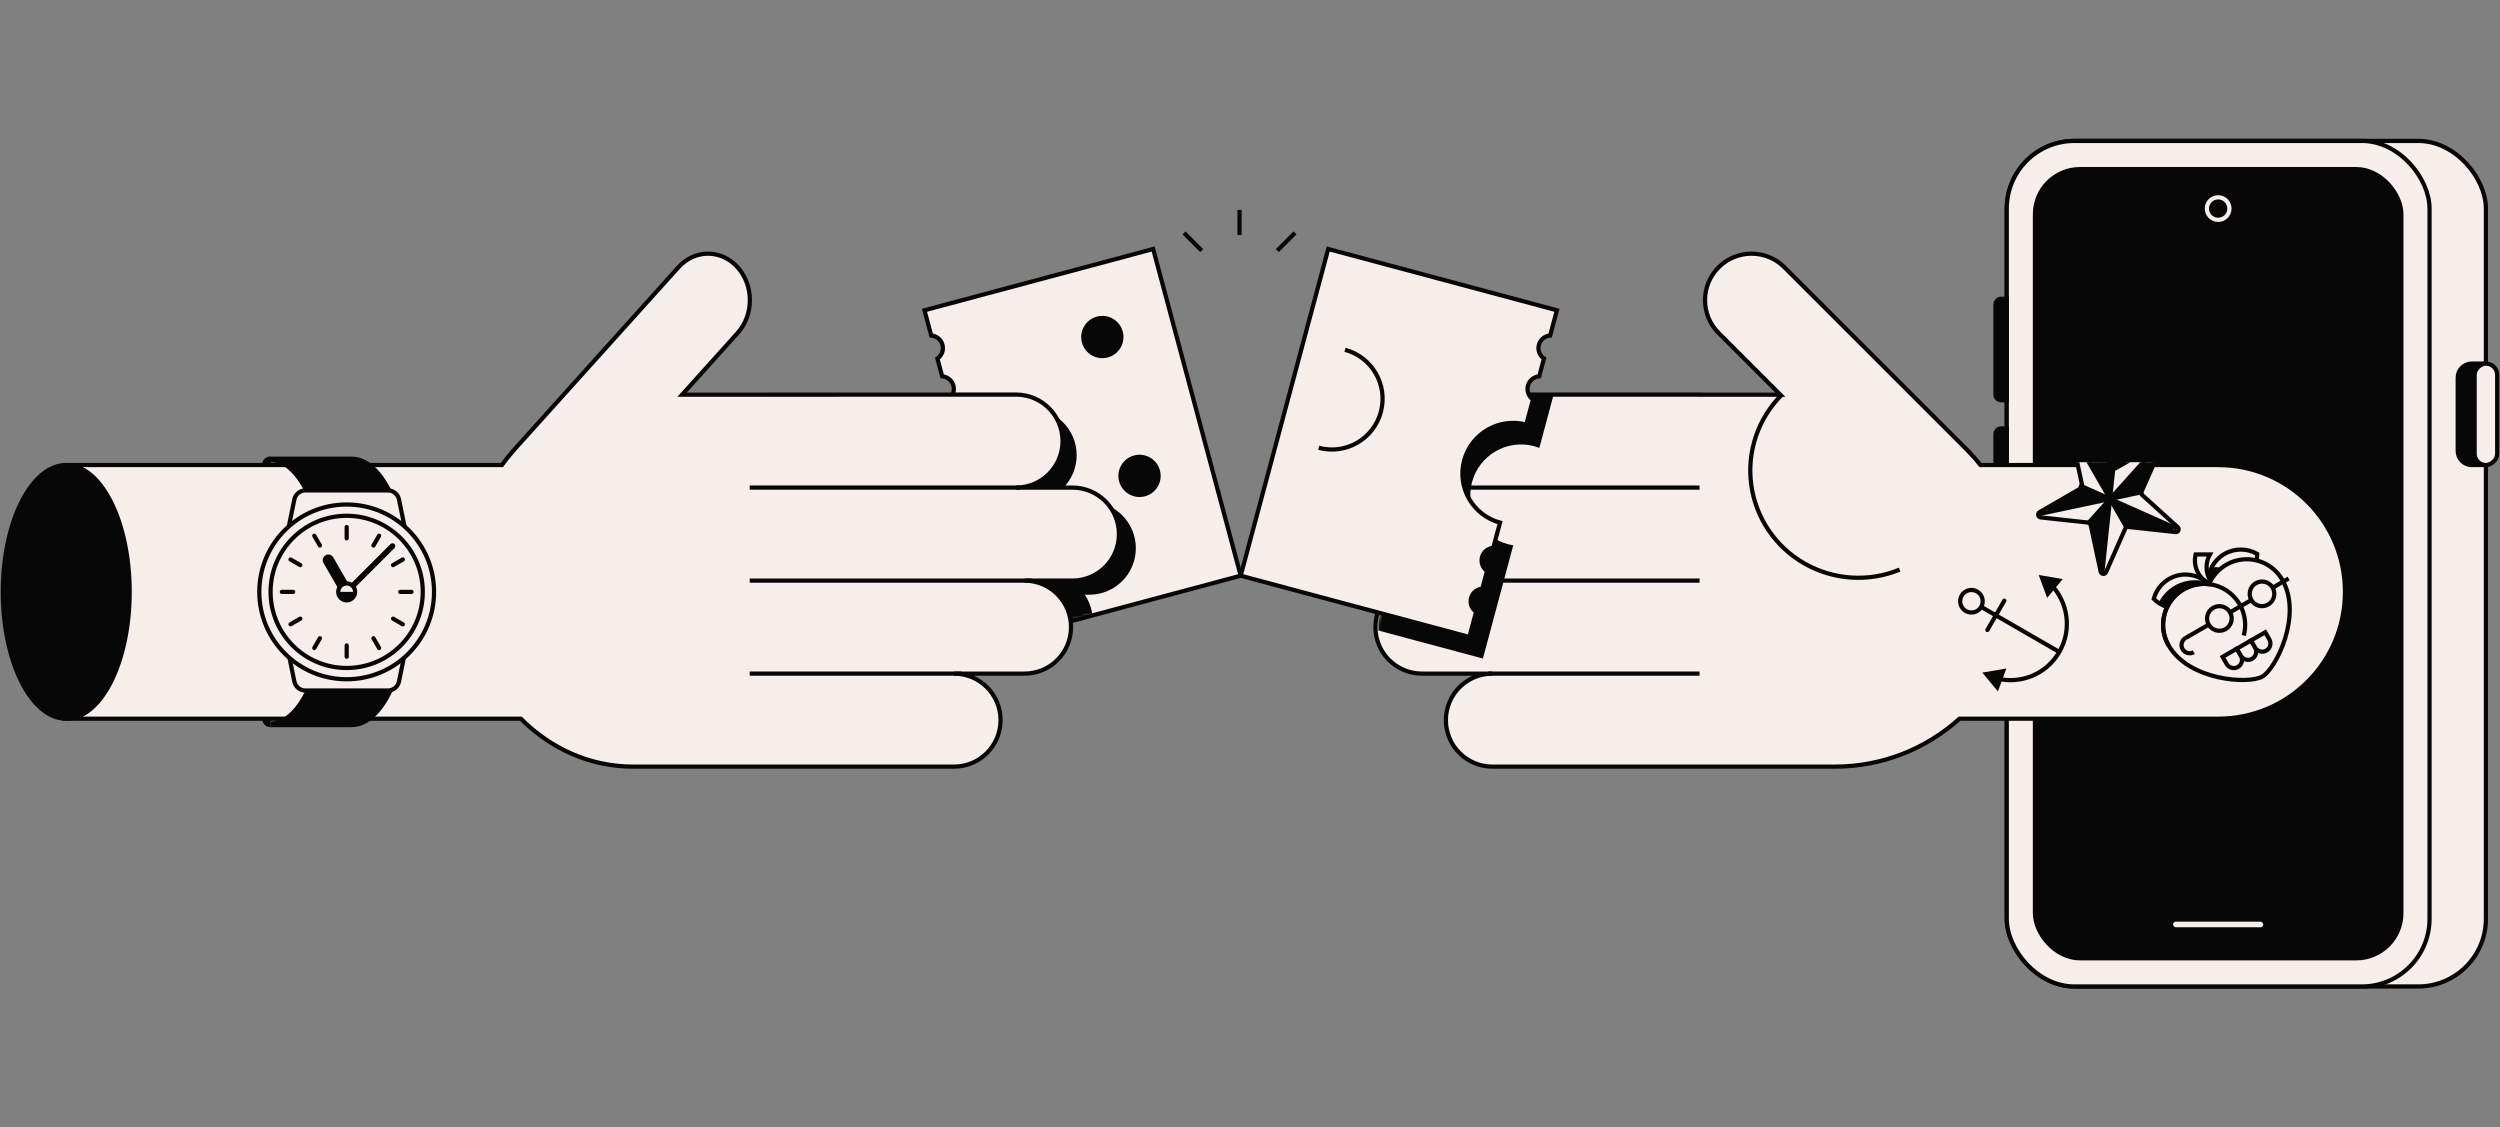 <svg width="887" height="400" viewBox="0 0 887 400" fill="none" xmlns="http://www.w3.org/2000/svg">
<rect x="0" y="0" width="887" height="400" fill="#808080" stroke="none"/>
<rect x="712" y="50" width="170" height="300" rx="24" fill="#F5EEEB" stroke="#080708" stroke-width="1.5"/>
<rect x="712" y="50" width="150" height="300" rx="24" fill="#F5EEEB" stroke="#080708" stroke-width="1.5"/>
<rect x="722" y="60" width="130" height="280" rx="16" fill="#080708" stroke="#080708" stroke-width="1.5"/>
<rect x="771" y="327" width="32" height="2" rx="1" fill="#F5EEEB"/>
<circle cx="787" cy="74" r="4" fill="#080708" stroke="#F5EEEB" stroke-width="1.5"/>
<path d="M877 165C874.239 165 872 162.761 872 160L872 134C872 131.239 874.239 129 877 129L882 129L882 165L877 165Z" fill="#080708" stroke="#080708" stroke-width="1.5"/>
<rect x="878" y="165" width="36" height="8" rx="4" transform="rotate(-90 878 165)" fill="#F5EEEB" stroke="#080708" stroke-width="1.5"/>
<path d="M710 142C708.895 142 708 141.105 708 140L708 108C708 106.895 708.895 106 710 106L712 106L712 142L710 142Z" fill="#080708" stroke="#080708" stroke-width="1.5"/>
<path d="M710 188C708.895 188 708 187.105 708 186L708 154C708 152.895 708.895 152 710 152L712 152L712 188L710 188Z" fill="#080708" stroke="#080708" stroke-width="1.5"/>
<path d="M609.775 94.831C603.332 101.273 603.332 111.716 609.775 118.158L631.669 140.044H603V140L507.5 140C498.387 140 491 147.387 491 156.5C491 165.61 498.384 172.996 507.493 173H487.5C478.387 173 471 180.387 471 189.5C471 198.613 478.387 206 487.5 206H504.5C495.387 206 488 213.387 488 222.5C488 231.613 495.387 239 504.5 239H529.5C520.387 239 513 246.387 513 255.5C513 264.613 520.387 272 529.5 272L651 272C668.011 272 683.52 265.566 695.222 255L787 255C811.853 255 832 234.853 832 210C832 185.147 811.853 165 787 165L702.695 165C701.325 163.277 699.871 161.624 698.338 160.047L698.343 160.042L697.81 159.51C697.716 159.415 697.622 159.321 697.527 159.227L633.11 94.831C626.666 88.39 616.219 88.39 609.775 94.831Z" fill="#F5EEEB" stroke="#080708" stroke-width="1.5"/>
<path d="M503 206H603" stroke="#080708" stroke-width="1.5"/>
<path d="M528 239L603 239" stroke="#080708" stroke-width="1.5"/>
<path d="M520 173L603 173" stroke="#080708" stroke-width="1.5"/>
<g clip-path="url(#clip0_491_14344)">
<path d="M735.176 155.577C734.971 154.625 736.098 153.974 736.821 154.627L749.426 166.025C749.749 166.318 750.221 166.369 750.596 166.152L765.217 157.711C766.055 157.227 767.027 158.106 766.635 158.994L759.805 174.48C759.63 174.877 759.73 175.343 760.053 175.635L772.658 187.034C773.38 187.687 772.853 188.881 771.889 188.776L755.063 186.949C754.632 186.902 754.221 187.139 754.046 187.536L747.216 203.021C746.824 203.909 745.526 203.768 745.322 202.816L741.753 186.201C741.662 185.775 741.308 185.455 740.877 185.408L724.05 183.58C723.086 183.476 722.811 182.194 723.649 181.711L738.269 173.269C738.644 173.053 738.836 172.618 738.744 172.192L735.176 155.577Z" fill="#F5EEEB" stroke="#080708" stroke-width="1.5"/>
<path d="M748.65 177.017L735.65 154.5" stroke="#080708" stroke-width="1.5" stroke-linejoin="round"/>
<path d="M748.651 177.017L766.048 157.695" stroke="#080708" stroke-width="1.5" stroke-linejoin="round"/>
<path d="M748.651 177.016L772.403 187.592" stroke="#080708" stroke-width="1.5" stroke-linejoin="round"/>
<path d="M748.651 177.017L745.933 202.874" stroke="#080708" stroke-width="1.5" stroke-linejoin="round"/>
<path d="M748.651 177.017L723.219 182.422" stroke="#080708" stroke-width="1.5" stroke-linejoin="round"/>
<path d="M748.65 177.017L749.905 165.083" stroke="#080708" stroke-width="1.5" stroke-linejoin="round"/>
<path d="M748.65 177.017L760.388 174.522" stroke="#080708" stroke-width="1.5" stroke-linejoin="round"/>
<path d="M748.65 177.017L754.65 187.409" stroke="#080708" stroke-width="1.5" stroke-linejoin="round"/>
<path d="M748.651 177.017L740.621 185.934" stroke="#080708" stroke-width="1.5" stroke-linejoin="round"/>
<path d="M748.651 177.017L737.688 172.136" stroke="#080708" stroke-width="1.5" stroke-linejoin="round"/>
<path d="M749.597 166.655L748.833 176.334L747.9 175.718L737.4 157.531L736.833 155.549L749.597 166.655Z" fill="#080708"/>
<path d="M762.904 160.704L749.267 176.084L751.316 176.633L759.927 174.548L765.203 161.687L765.935 158.954L762.904 160.704Z" fill="#080708"/>
<path d="M749.15 177.883L754.4 186.976L770.842 188.453L771.208 187.087L750.266 177.816L749.15 177.883Z" fill="#080708"/>
<path d="M741.307 185.298L745.093 199.855L746.026 200.471L748.169 180.182L747.852 178.633L746.986 179.133L741.307 185.298Z" fill="#080708"/>
<path d="M738.772 172.905L726.031 180.838L726.964 181.454L745.553 177.651L746.852 176.901L738.772 172.905Z" fill="#080708"/>
</g>
<path d="M783.403 206.629C783.407 202.608 785.495 198.698 789.228 196.542C792.961 194.387 797.392 194.533 800.876 196.541C800.873 200.563 798.784 204.473 795.051 206.628C791.318 208.784 786.888 208.637 783.403 206.629Z" fill="#F5EEEB" stroke="#080708" stroke-width="1.5"/>
<path fill-rule="evenodd" clip-rule="evenodd" d="M789.524 202.674C789.838 204.811 789.457 206.496 788.325 207.149C787.193 207.803 785.544 207.291 783.852 205.951C783.537 203.815 783.918 202.13 785.05 201.476C786.182 200.822 787.832 201.335 789.524 202.674Z" fill="#080708"/>
<path d="M784.078 196.719L779.002 196.719C777.857 201.569 780.769 206.481 785.615 207.779C782.618 204.783 782.106 200.243 784.078 196.719Z" fill="#F5EEEB" stroke="#080708" stroke-width="1.5"/>
<path d="M764.145 212.476C765.189 208.592 768.218 205.356 772.382 204.24C776.546 203.125 780.787 204.413 783.633 207.254C782.589 211.138 779.56 214.374 775.396 215.489C771.233 216.605 766.991 215.317 764.145 212.476Z" fill="#F5EEEB" stroke="#080708" stroke-width="1.5"/>
<path fill-rule="evenodd" clip-rule="evenodd" d="M786.756 208.301C785 211.896 781.756 214.739 777.589 215.856C773.421 216.973 769.19 216.132 765.872 213.897C767.628 210.302 770.871 207.459 775.039 206.342C779.207 205.225 783.438 206.066 786.756 208.301Z" fill="#080708"/>
<path d="M783.766 207.259C784.96 204.46 787.037 202.01 789.875 200.371C796.838 196.351 805.741 198.737 809.761 205.699C816.997 218.232 807.529 237.246 802.692 240.038C797.866 242.824 776.748 241.53 769.467 229.074C769.451 229.047 769.435 229.019 769.419 228.991C765.399 222.029 767.784 213.125 774.747 209.105C777.585 207.467 780.746 206.893 783.766 207.259Z" fill="#F5EEEB" stroke="#080708" stroke-width="1.5"/>
<path d="M796.087 225.48C796.707 223.168 796.746 220.738 796.203 218.407C795.659 216.076 794.549 213.914 792.97 212.114C791.392 210.314 789.394 208.932 787.153 208.088C784.913 207.245 782.499 206.967 780.125 207.28C777.752 207.592 775.492 208.485 773.546 209.88C771.6 211.274 770.028 213.127 768.969 215.274C767.91 217.421 767.398 219.796 767.476 222.189C767.554 224.582 768.221 226.918 769.418 228.991" stroke="#080708" stroke-width="1.5"/>
<path d="M778.367 231.389C776.974 232.193 775.194 231.716 774.39 230.323C773.586 228.931 774.063 227.15 775.456 226.346" stroke="#080708" stroke-width="1.5"/>
<path d="M775.456 226.346L812.016 205.238" stroke="#080708" stroke-width="1.5"/>
<path d="M788.577 233.059L793.62 230.147L795.075 232.669C795.879 234.061 795.402 235.842 794.01 236.646V236.646C792.617 237.45 790.836 236.973 790.032 235.58L788.577 233.059Z" fill="#F5EEEB" stroke="#080708" stroke-width="1.5"/>
<path d="M793.619 230.147L798.662 227.236L800.118 229.757C800.922 231.15 800.445 232.931 799.052 233.735V233.735C797.66 234.539 795.879 234.061 795.075 232.669L793.619 230.147Z" fill="#F5EEEB" stroke="#080708" stroke-width="1.5"/>
<path d="M798.662 227.236L803.705 224.324L805.161 226.846C805.965 228.238 805.488 230.019 804.095 230.823V230.823C802.702 231.627 800.922 231.15 800.118 229.757L798.662 227.236Z" fill="#F5EEEB" stroke="#080708" stroke-width="1.5"/>
<circle cx="802.561" cy="210.697" r="4.367" transform="rotate(-30 802.561 210.697)" fill="#F5EEEB" stroke="#080708" stroke-width="1.5"/>
<circle cx="787.433" cy="219.431" r="4.367" transform="rotate(-30 787.433 219.431)" fill="#F5EEEB" stroke="#080708" stroke-width="1.5"/>
<path d="M632.227 140C628.07 144.13 624.924 149.154 623.034 154.685C621.144 160.215 620.561 166.103 621.328 171.894C622.095 177.684 624.193 183.222 627.46 188.078C630.726 192.934 635.074 196.979 640.166 199.899C645.257 202.819 650.957 204.536 656.824 204.918C662.691 205.3 668.568 204.337 674 202.102" stroke="#080708" stroke-width="1.5"/>
<mask id="mask0_491_14344" style="mask-type:alpha" maskUnits="userSpaceOnUse" x="472" y="140" width="132" height="132">
<path fill-rule="evenodd" clip-rule="evenodd" d="M492 156.5C492 165.61 499.384 172.996 508.493 173H488.5C479.387 173 472 180.387 472 189.5C472 198.613 479.387 206 488.5 206H505.5C496.387 206 489 213.387 489 222.5C489 231.613 496.387 239 505.5 239H530.5C521.387 239 514 246.387 514 255.5C514 264.613 521.387 272 530.5 272H604V239V206V173V140L508.5 140C499.387 140 492 147.387 492 156.5Z" fill="#359D72"/>
</mask>
<g mask="url(#mask0_491_14344)">
<path fill-rule="evenodd" clip-rule="evenodd" d="M476.058 96L445 211.911L526.138 233.652L536.901 193.484C536.27 193.385 535.639 193.252 535.008 193.083C525.406 190.51 519.707 180.64 522.28 171.038C524.853 161.435 534.723 155.737 544.326 158.31C544.956 158.479 545.57 158.679 546.165 158.909L557.196 117.741L476.058 96Z" fill="#080708"/>
</g>
<path d="M440.197 204.259L409.138 88.348L328 110.089L330.396 119.03C332.244 119.175 333.885 120.461 334.392 122.353C334.899 124.245 334.121 126.179 332.593 127.228L334.278 133.519C336.126 133.664 337.767 134.949 338.274 136.842C338.781 138.734 338.003 140.668 336.475 141.717L338.871 150.658C348.473 148.085 358.343 153.784 360.916 163.386C363.489 172.988 357.79 182.858 348.188 185.431L350.584 194.372C352.432 194.517 354.073 195.803 354.58 197.695C355.087 199.588 354.309 201.521 352.781 202.571L354.466 208.861C356.314 209.006 357.955 210.292 358.462 212.184C358.969 214.076 358.191 216.01 356.663 217.059L359.059 226L440.197 204.259Z" fill="#F5EEEB" stroke="#080708" stroke-width="1.5"/>
<circle cx="404.307" cy="168.841" r="7.5" transform="rotate(-105 404.307 168.841)" fill="#080708"/>
<circle cx="391.107" cy="119.579" r="7.5" transform="rotate(-105 391.107 119.579)" fill="#080708"/>
<path d="M420.614 83.158L425.841 88.386" stroke="#080708" stroke-width="1.5" stroke-linecap="square"/>
<path d="M439.781 75.219L439.781 82.612" stroke="#080708" stroke-width="1.5" stroke-linecap="square"/>
<path d="M458.949 83.159L453.722 88.387" stroke="#080708" stroke-width="1.5" stroke-linecap="square"/>
<path d="M471.255 88.347L440.196 204.258L521.334 225.999L523.73 217.058C522.201 216.009 521.423 214.075 521.93 212.182C522.437 210.29 524.078 209.004 525.927 208.859L527.612 202.569C526.084 201.52 525.306 199.586 525.813 197.693C526.32 195.801 527.961 194.515 529.809 194.37L532.204 185.43C522.602 182.857 516.904 172.987 519.477 163.384C522.049 153.782 531.92 148.083 541.522 150.656L543.918 141.716C542.389 140.667 541.611 138.732 542.118 136.84C542.625 134.947 544.266 133.661 546.114 133.517L547.8 127.227C546.272 126.178 545.493 124.244 546 122.351C546.508 120.458 548.149 119.172 549.997 119.028L552.392 110.087L471.255 88.347Z" fill="#F5EEEB" stroke="#080708" stroke-width="1.5"/>
<path d="M477.202 124.106C486.804 126.678 492.503 136.549 489.93 146.151C487.357 155.753 477.487 161.452 467.884 158.879" stroke="#080708" stroke-width="1.5"/>
<mask id="mask1_491_14344" style="mask-type:alpha" maskUnits="userSpaceOnUse" x="328" y="88" width="113" height="138">
<rect x="409.138" y="88" width="120" height="84" transform="rotate(75 409.138 88)" fill="#359D72"/>
</mask>
<g mask="url(#mask1_491_14344)">
<path d="M386.5 211C395.613 211 403 203.613 403 194.5V194.5C403 185.387 395.613 178 386.5 178L271 178L271 211L386.5 211Z" fill="#080708"/>
<path d="M365.5 178C374.613 178 382 170.613 382 161.5V161.5C382 152.387 374.613 145 365.5 145L250 145L250 178L365.5 178Z" fill="#080708"/>
<path d="M370.5 237C379.613 237 387 229.613 387 220.5V220.5C387 211.387 379.613 204 370.5 204L272 204L272 237L370.5 237Z" fill="#080708" stroke="#080708" stroke-width="1.5"/>
</g>
<path d="M261.702 118.158C267.501 111.716 267.501 101.273 261.702 94.831C255.903 88.39 246.5 88.39 240.701 94.831L182.726 159.227C182.672 159.286 182.618 159.346 182.565 159.405L182.471 159.51L181.991 160.042L181.996 160.047C180.616 161.624 179.307 163.277 178.074 165L23 165V255L184.8 255C195.332 265.566 209.29 272 224.6 272H338.5C347.613 272 355 264.613 355 255.5C355 246.387 347.613 239 338.5 239H363.5C372.613 239 380 231.613 380 222.5C380 213.387 372.613 206 363.5 206H380.5C389.613 206 397 198.613 397 189.5C397 180.387 389.613 173 380.5 173H360.5C369.613 173 377 165.613 377 156.5C377 147.387 369.613 140 360.5 140L241.998 140.044L261.702 118.158Z" fill="#F5EEEB" stroke="#080708" stroke-width="1.5"/>
<ellipse cx="23.5" cy="210" rx="22.5" ry="45" fill="#080708" stroke="#080708" stroke-width="1.5"/>
<path d="M96 257C107.172 257 116.229 235.957 116.229 210C116.229 184.043 107.172 163 96 163H124.771C135.943 163 145 184.043 145 210C145 235.957 135.943 257 124.771 257H96Z" fill="#080708"/>
<path fill-rule="evenodd" clip-rule="evenodd" d="M103.173 167.407C100.879 165.152 98.457 164 96 164V162H124.771C127.9 162 130.799 163.478 133.346 165.98C135.888 168.478 138.131 172.044 139.993 176.371C143.72 185.028 146 196.919 146 210C146 223.081 143.72 234.972 139.993 243.629C138.131 247.956 135.888 251.522 133.346 254.02C130.799 256.522 127.9 258 124.771 258H96V256C98.457 256 100.879 254.848 103.173 252.593C105.472 250.335 107.587 247.017 109.386 242.839C112.981 234.486 115.229 222.876 115.229 210C115.229 197.124 112.981 185.514 109.386 177.161C107.587 172.983 105.472 169.665 103.173 167.407ZM102.166 256H124.771C127.227 256 129.65 254.848 131.944 252.593C134.242 250.335 136.358 247.017 138.156 242.839C141.752 234.486 144 222.876 144 210C144 197.124 141.752 185.514 138.156 177.161C136.358 172.983 134.242 169.665 131.944 167.407C129.65 165.152 127.227 164 124.771 164H102.166C102.999 164.558 103.803 165.222 104.575 165.98C107.117 168.478 109.36 172.044 111.223 176.371C114.949 185.028 117.229 196.919 117.229 210C117.229 223.081 114.949 234.972 111.223 243.629C109.36 247.956 107.117 251.522 104.575 254.02C103.803 254.778 102.999 255.442 102.166 256Z" fill="#080708"/>
<path d="M104.439 177.198C104.819 175.337 106.457 174 108.357 174H137.643C139.543 174 141.181 175.337 141.561 177.198L144.017 189.198C144.525 191.678 142.63 194 140.098 194H105.902C103.37 194 101.475 191.678 101.983 189.198L104.439 177.198Z" fill="#F5EEEB" stroke="#080708" stroke-width="1.5"/>
<path d="M104.439 241.802C104.819 243.663 106.457 245 108.357 245H137.643C139.543 245 141.181 243.663 141.561 241.802L144.017 229.802C144.525 227.322 142.63 225 140.098 225H105.902C103.37 225 101.475 227.322 101.983 229.802L104.439 241.802Z" fill="#F5EEEB" stroke="#080708" stroke-width="1.5"/>
<mask id="mask2_491_14344" style="mask-type:alpha" maskUnits="userSpaceOnUse" x="101" y="225" width="44" height="20">
<path d="M104.439 241.802C104.819 243.663 106.457 245 108.357 245H137.643C139.543 245 141.181 243.663 141.561 241.802L144.017 229.802C144.525 227.322 142.63 225 140.098 225H105.902C103.37 225 101.475 227.322 101.983 229.802L104.439 241.802Z" fill="#359D72"/>
</mask>
<g mask="url(#mask2_491_14344)">
<circle cx="123" cy="213" r="28" fill="#080708"/>
</g>
<circle cx="123" cy="210" r="31" fill="#F5EEEB" stroke="#080708" stroke-width="1.5"/>
<circle cx="123" cy="210" r="27" fill="#F5EEEB" stroke="#080708" stroke-width="1.5"/>
<path d="M114.768 199.742C114.216 198.785 114.544 197.562 115.5 197.01V197.01C116.457 196.457 117.68 196.785 118.232 197.742L124.732 209L121.268 211L114.768 199.742Z" fill="#080708"/>
<path d="M123 187V191" stroke="#080708" stroke-width="1.5" stroke-linecap="round" stroke-linejoin="round"/>
<path d="M134.5 190.082L132.5 193.546" stroke="#080708" stroke-width="1.5" stroke-linecap="round" stroke-linejoin="round"/>
<path d="M142.918 198.5L139.454 200.5" stroke="#080708" stroke-width="1.5" stroke-linecap="round" stroke-linejoin="round"/>
<path d="M146 210H142" stroke="#080708" stroke-width="1.5" stroke-linecap="round" stroke-linejoin="round"/>
<path d="M142.918 221.5L139.454 219.5" stroke="#080708" stroke-width="1.5" stroke-linecap="round" stroke-linejoin="round"/>
<path d="M134.5 229.918L132.5 226.454" stroke="#080708" stroke-width="1.5" stroke-linecap="round" stroke-linejoin="round"/>
<path d="M123 233V229" stroke="#080708" stroke-width="1.5" stroke-linecap="round" stroke-linejoin="round"/>
<path d="M111.5 229.918L113.5 226.454" stroke="#080708" stroke-width="1.5" stroke-linecap="round" stroke-linejoin="round"/>
<path d="M103.082 221.5L106.546 219.5" stroke="#080708" stroke-width="1.5" stroke-linecap="round" stroke-linejoin="round"/>
<path d="M100 210H104" stroke="#080708" stroke-width="1.5" stroke-linecap="round" stroke-linejoin="round"/>
<path d="M103.082 198.5L106.546 200.5" stroke="#080708" stroke-width="1.5" stroke-linecap="round" stroke-linejoin="round"/>
<path d="M111.5 190.082L113.5 193.546" stroke="#080708" stroke-width="1.5" stroke-linecap="round" stroke-linejoin="round"/>
<rect x="139.264" y="192.322" width="2" height="24" rx="1" transform="rotate(45 139.264 192.322)" fill="#080708"/>
<circle cx="123" cy="210" r="3" fill="#F5EEEB" stroke="#080708" stroke-width="1.5"/>
<path d="M123 213C124.657 213 126 211.657 126 210H120C120 211.657 121.343 213 123 213Z" fill="#080708"/>
<path d="M94 165C94 163.895 94.895 163 96 163V163V165H94V165Z" fill="#080708"/>
<path d="M93 165C93 163.343 94.343 162 96 162V163V165H93Z" fill="#080708"/>
<path d="M93 165C93 163.343 94.343 162 96 162V163V165H93Z" fill="#080708"/>
<path d="M93 255C93 256.657 94.343 258 96 258V255H93Z" fill="#080708"/>
<path d="M708.849 245.307L703.321 238.641L711.858 237.187L710.67 240.392L710.137 241.83L708.849 245.307Z" fill="#080708"/>
<path d="M728.512 209.489L726.33 212.121L723.321 204L731.858 205.454L729.491 208.309L728.512 209.489Z" fill="#080708"/>
<path d="M727.889 207.611C733.785 213.872 735.162 223.49 730.641 231.321C726.072 239.235 716.911 242.844 708.466 240.728" stroke="#080708" stroke-width="1.5" stroke-linecap="square"/>
<circle cx="699.464" cy="213.321" r="4" transform="rotate(-60 699.464 213.321)" fill="#F5EEEB" stroke="#080708" stroke-width="1.5"/>
<path d="M702.928 215.321L730.641 231.321" stroke="#080708" stroke-width="1.5"/>
<path d="M705.125 223.517L711.125 213.124" stroke="#080708" stroke-width="1.5" stroke-linecap="round"/>
<path d="M266 173H362" stroke="#080708" stroke-width="1.5"/>
<path d="M266 206H366" stroke="#080708" stroke-width="1.5"/>
<path d="M266 239H341" stroke="#080708" stroke-width="1.5"/>
<defs>
<clipPath id="clip0_491_14344">
<rect width="53" height="41" fill="white" transform="translate(722 164)"/>
</clipPath>
</defs>
</svg>
